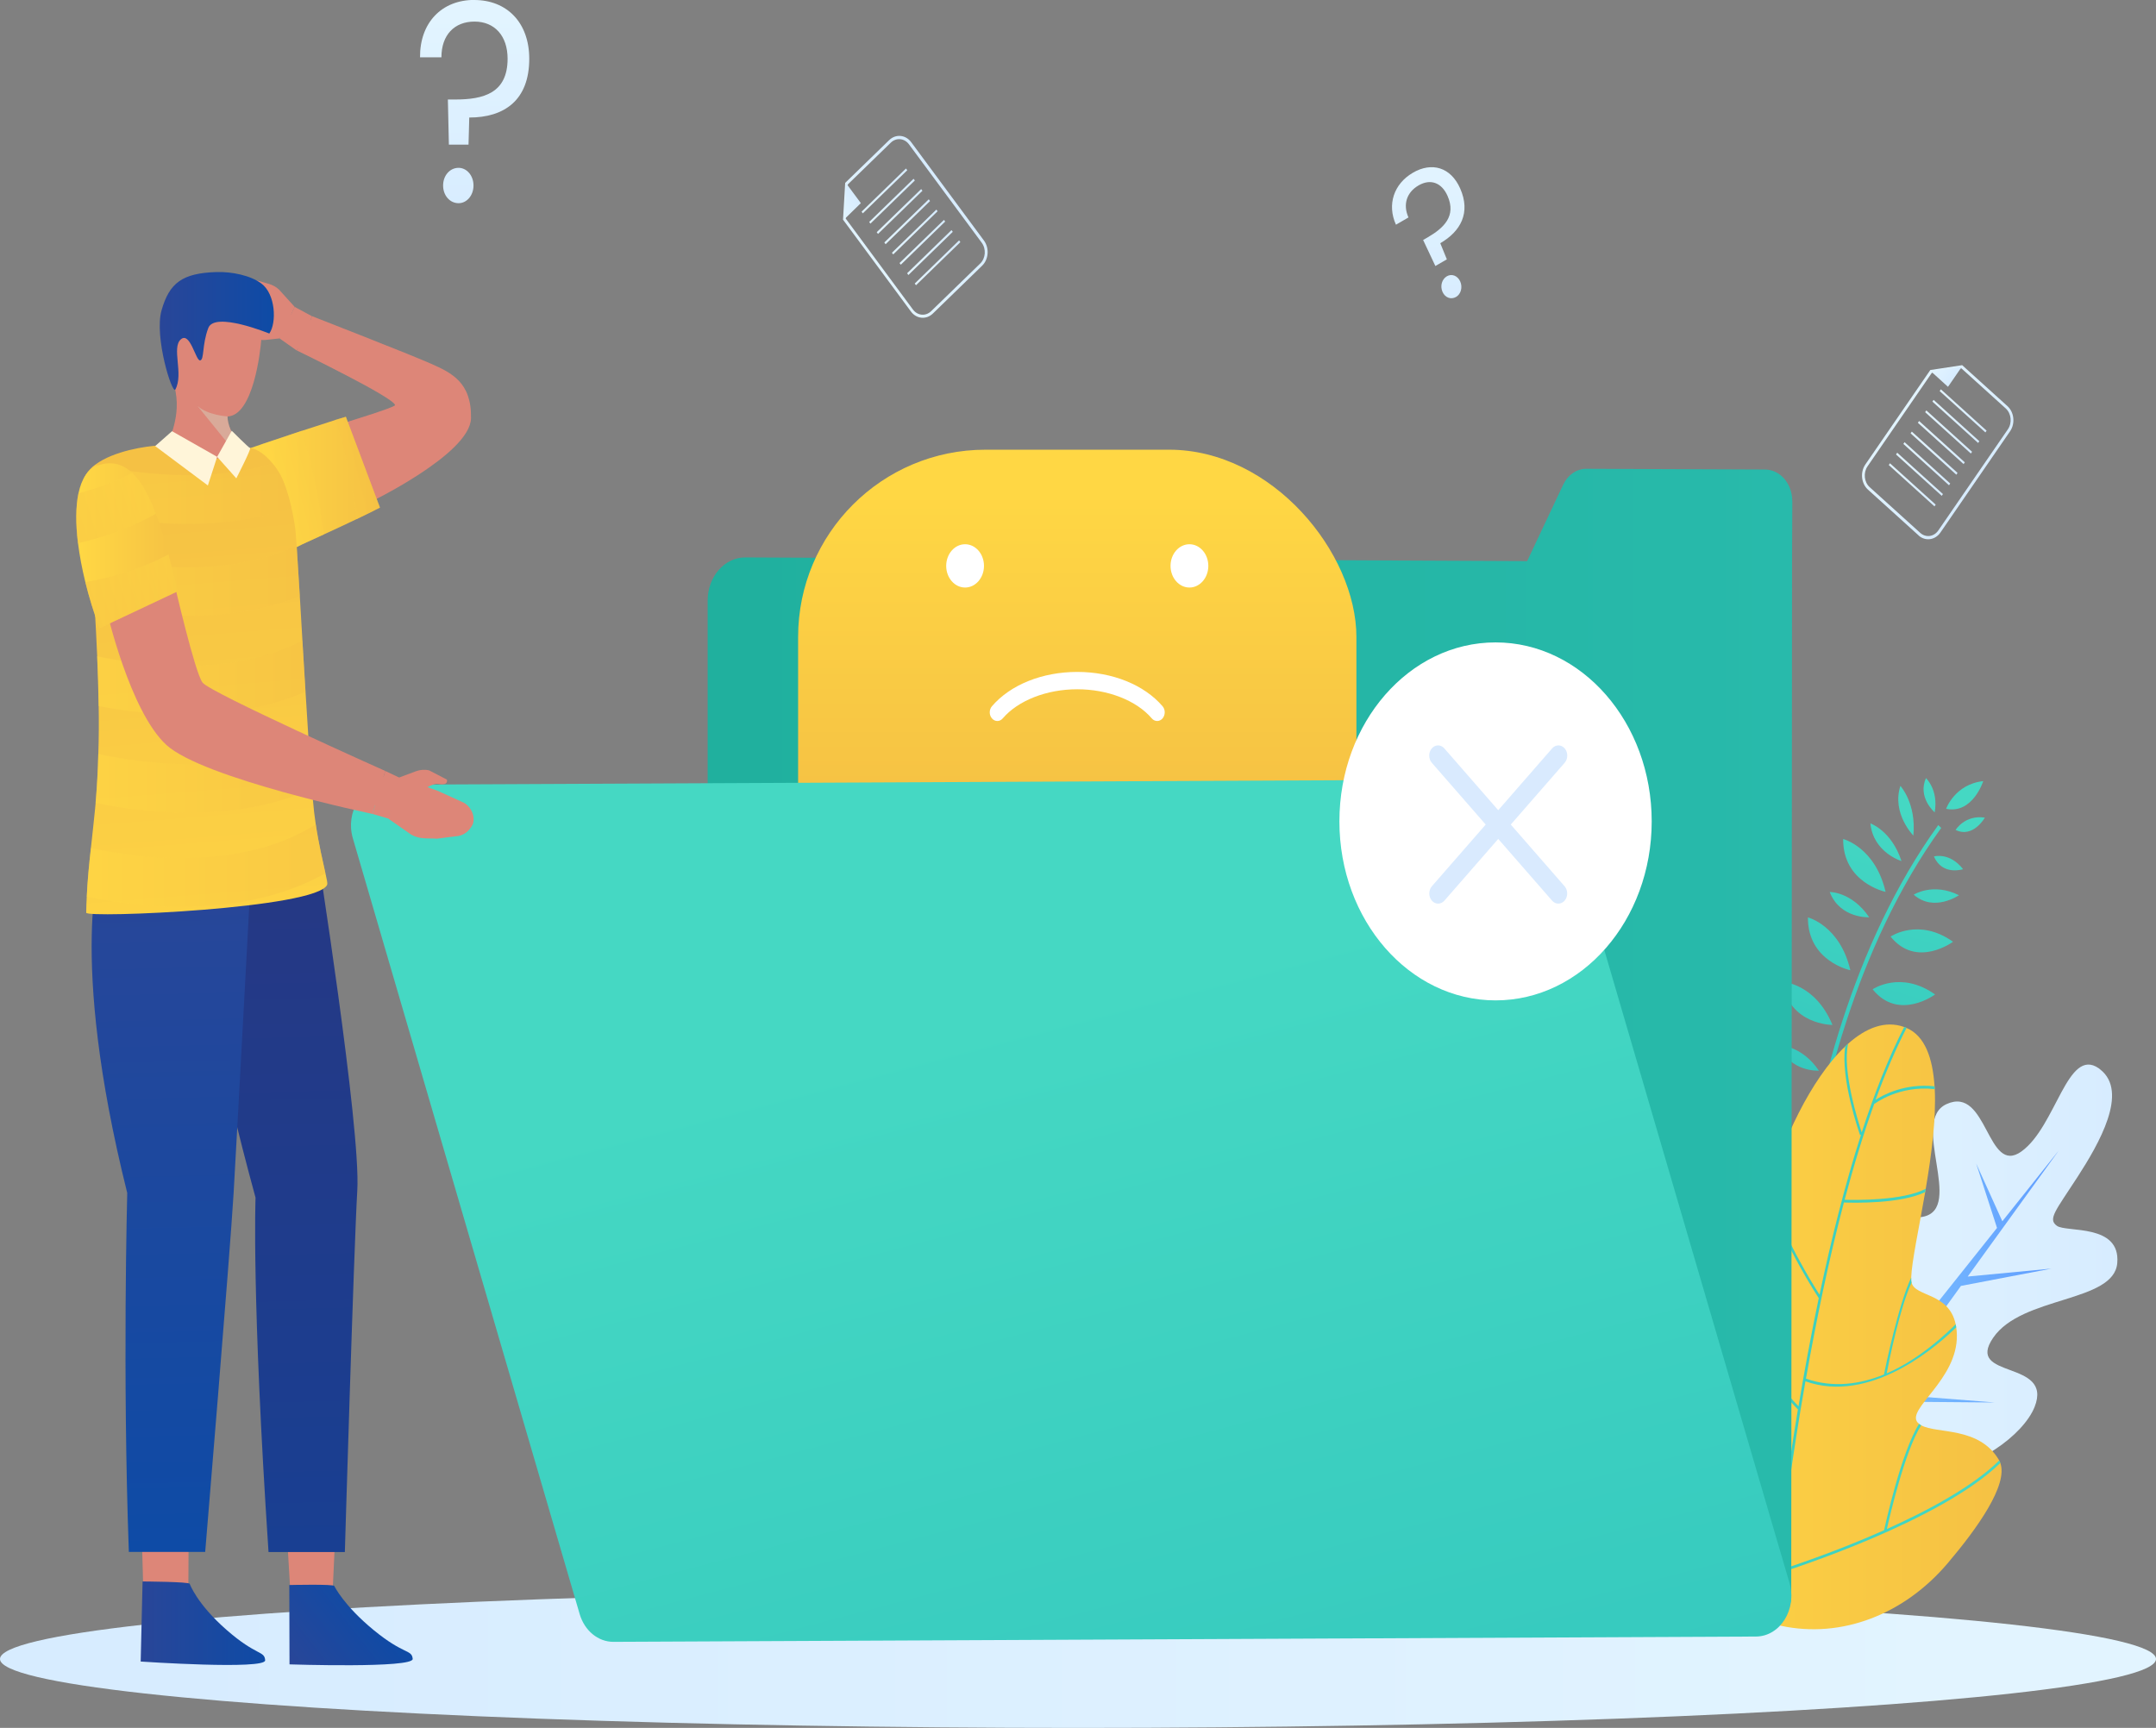 <?xml version="1.0" encoding="UTF-8"?><svg xmlns="http://www.w3.org/2000/svg" xmlns:xlink="http://www.w3.org/1999/xlink" viewBox="0 0 320.6 256.98"><rect x="0" y="0" width="320.6" height="256.98" fill="#808080" stroke="none"/><defs><style>.cls-1{fill:url(#linear-gradient);}.cls-2{fill:#fff;}.cls-3{fill:#fff5d9;}.cls-4{fill:#dd8678;}.cls-5{fill:#d9eafe;}.cls-6{fill:#d7cfbb;}.cls-6,.cls-7,.cls-8{opacity:.5;}.cls-6,.cls-8{mix-blend-mode:multiply;}.cls-9{fill:url(#linear-gradient-4);}.cls-9,.cls-10,.cls-7{mix-blend-mode:screen;}.cls-10{fill:url(#linear-gradient-6);}.cls-11{fill:url(#linear-gradient-8);}.cls-12{fill:url(#linear-gradient-9);}.cls-13{fill:url(#linear-gradient-3);}.cls-14{fill:url(#linear-gradient-2);}.cls-15{fill:url(#linear-gradient-7);}.cls-16{fill:url(#linear-gradient-5);}.cls-17{fill:url(#linear-gradient-41);}.cls-18{fill:url(#linear-gradient-40);}.cls-19{fill:url(#linear-gradient-43);}.cls-20{fill:url(#linear-gradient-42);}.cls-21{fill:url(#linear-gradient-45);}.cls-22{fill:url(#linear-gradient-46);}.cls-23{fill:url(#linear-gradient-44);}.cls-24{fill:url(#linear-gradient-47);}.cls-25{fill:url(#linear-gradient-48);}.cls-26{fill:url(#linear-gradient-14);}.cls-27{fill:url(#linear-gradient-18);}.cls-28{fill:url(#linear-gradient-22);}.cls-29{fill:url(#linear-gradient-20);}.cls-30{fill:url(#linear-gradient-21);}.cls-31{fill:url(#linear-gradient-23);}.cls-32{fill:url(#linear-gradient-15);}.cls-33{fill:url(#linear-gradient-19);}.cls-34{fill:url(#linear-gradient-16);}.cls-35{fill:url(#linear-gradient-17);}.cls-36{fill:url(#linear-gradient-13);}.cls-37{fill:url(#linear-gradient-12);}.cls-38{fill:url(#linear-gradient-10);}.cls-39{fill:url(#linear-gradient-11);}.cls-40{fill:url(#linear-gradient-27);}.cls-41{fill:url(#linear-gradient-24);}.cls-42{fill:url(#linear-gradient-26);}.cls-43{fill:url(#linear-gradient-38);}.cls-44{fill:url(#linear-gradient-35);}.cls-45{fill:url(#linear-gradient-37);}.cls-46{fill:url(#linear-gradient-34);}.cls-47{fill:url(#linear-gradient-39);}.cls-48{fill:url(#linear-gradient-36);}.cls-49{fill:url(#linear-gradient-25);}.cls-50{fill:url(#linear-gradient-28);}.cls-51{fill:url(#linear-gradient-29);}.cls-52{fill:url(#linear-gradient-33);}.cls-53{fill:url(#linear-gradient-30);}.cls-54{fill:url(#linear-gradient-32);}.cls-55{fill:url(#linear-gradient-31);}.cls-56{isolation:isolate;}</style><linearGradient id="linear-gradient" x1="294.35" y1="246.73" x2="21.44" y2="246.73" gradientTransform="matrix(1, 0, 0, 1, 0, 0)" gradientUnits="userSpaceOnUse"><stop offset="0" stop-color="#e2f4ff"/><stop offset="1" stop-color="#d7ecff"/></linearGradient><linearGradient id="linear-gradient-2" x1="275.81" y1="116.8" x2="262.3" y2="160.4" gradientTransform="matrix(1, 0, 0, 1, 0, 0)" gradientUnits="userSpaceOnUse"><stop offset=".02" stop-color="#45d8c3"/><stop offset="1" stop-color="#34c8be"/></linearGradient><linearGradient id="linear-gradient-3" x1="262.02" y1="193.5" x2="314.89" y2="193.5" xlink:href="#linear-gradient"/><linearGradient id="linear-gradient-4" x1="267.35" y1="196.36" x2="306.15" y2="196.36" gradientTransform="matrix(1, 0, 0, 1, 0, 0)" gradientUnits="userSpaceOnUse"><stop offset="0" stop-color="#8ad3ff"/><stop offset="1" stop-color="#5f9cff"/></linearGradient><linearGradient id="linear-gradient-5" x1="236.27" y1="197.34" x2="297.65" y2="197.34" gradientTransform="matrix(1, 0, 0, 1, 0, 0)" gradientUnits="userSpaceOnUse"><stop offset=".04" stop-color="#ffd744"/><stop offset="1" stop-color="#f5c144"/></linearGradient><linearGradient id="linear-gradient-6" x1="2133.04" y1="452.6" x2="2194.71" y2="452.6" gradientTransform="translate(2480.22 273.66) rotate(-166.19) scale(1 -1)" xlink:href="#linear-gradient-2"/><linearGradient id="linear-gradient-7" x1="105.23" y1="155.45" x2="266.52" y2="155.45" gradientTransform="matrix(1, 0, 0, 1, 0, 0)" gradientUnits="userSpaceOnUse"><stop offset=".02" stop-color="#20b09e"/><stop offset="1" stop-color="#28baab"/></linearGradient><linearGradient id="linear-gradient-8" x1="160.19" y1="71.34" x2="160.19" y2="120.81" xlink:href="#linear-gradient-5"/><linearGradient id="linear-gradient-9" x1="150.73" y1="147.6" x2="185.98" y2="281.47" xlink:href="#linear-gradient-2"/><linearGradient id="linear-gradient-10" x1="449.43" y1="-100.04" x2="464.61" y2="-100.04" gradientTransform="translate(-250.03 602.82) rotate(-37.85)" gradientUnits="userSpaceOnUse"><stop offset="0" stop-color="#294698"/><stop offset="1" stop-color="#0e4ba6"/></linearGradient><linearGradient id="linear-gradient-11" x1="-243.52" y1="241.4" x2="-225.01" y2="241.4" gradientTransform="translate(264.44)" xlink:href="#linear-gradient-10"/><linearGradient id="linear-gradient-12" x1="40.73" y1="126.06" x2="43.09" y2="231" gradientTransform="matrix(1, 0, 0, 1, 0, 0)" gradientUnits="userSpaceOnUse"><stop offset="0" stop-color="#263884"/><stop offset="1" stop-color="#193f92"/></linearGradient><linearGradient id="linear-gradient-13" x1="25.4" y1="126.56" x2="27.76" y2="230.88" gradientTransform="matrix(1, 0, 0, 1, 0, 0)" xlink:href="#linear-gradient-10"/><linearGradient id="linear-gradient-14" x1="37.19" y1="71.79" x2="56.5" y2="71.79" xlink:href="#linear-gradient-5"/><linearGradient id="linear-gradient-15" x1="41.04" y1="73.67" x2="55.54" y2="70" xlink:href="#linear-gradient-5"/><linearGradient id="linear-gradient-16" x1="40.31" y1="72.61" x2="55.14" y2="68.86" xlink:href="#linear-gradient-5"/><linearGradient id="linear-gradient-17" x1="32.66" y1="157.52" x2="25.64" y2="69.78" xlink:href="#linear-gradient-5"/><linearGradient id="linear-gradient-18" x1="12.24" y1="73.42" x2="43.34" y2="73.42" xlink:href="#linear-gradient-5"/><linearGradient id="linear-gradient-19" x1="13.56" y1="86.38" x2="44.58" y2="86.38" xlink:href="#linear-gradient-5"/><linearGradient id="linear-gradient-20" x1="14.44" y1="100.78" x2="45.42" y2="100.78" xlink:href="#linear-gradient-5"/><linearGradient id="linear-gradient-21" x1="14.2" y1="115.29" x2="46.39" y2="115.29" xlink:href="#linear-gradient-5"/><linearGradient id="linear-gradient-22" x1="12.89" y1="128.72" x2="48.38" y2="128.72" xlink:href="#linear-gradient-5"/><linearGradient id="linear-gradient-23" x1="23.74" y1="49.22" x2="40.71" y2="49.22" gradientTransform="matrix(1, 0, 0, 1, 0, 0)" xlink:href="#linear-gradient-10"/><linearGradient id="linear-gradient-24" x1="11.34" y1="81.17" x2="26.49" y2="81.17" xlink:href="#linear-gradient-5"/><linearGradient id="linear-gradient-25" x1="23.72" y1="73.09" x2="8.29" y2="77.97" xlink:href="#linear-gradient-5"/><linearGradient id="linear-gradient-26" x1="27.43" y1="85.56" x2="11.9" y2="90.48" xlink:href="#linear-gradient-5"/><linearGradient id="linear-gradient-27" x1="70.57" y1="2.19" x2="70.57" y2="33.37" xlink:href="#linear-gradient"/><linearGradient id="linear-gradient-28" x1="212.38" y1="23.89" x2="212.38" y2="46.76" xlink:href="#linear-gradient"/><linearGradient id="linear-gradient-29" x1="733.56" y1="98.64" x2="749.88" y2="98.64" gradientTransform="translate(-494.1 438.09) rotate(-40.29)" xlink:href="#linear-gradient"/><linearGradient id="linear-gradient-30" x1="734.9" y1="89.45" x2="738.55" y2="89.45" gradientTransform="translate(-494.1 438.09) rotate(-40.29)" xlink:href="#linear-gradient"/><linearGradient id="linear-gradient-31" x1="737.55" y1="92.01" x2="746.76" y2="92.01" gradientTransform="translate(-494.1 438.09) rotate(-40.29)" xlink:href="#linear-gradient"/><linearGradient id="linear-gradient-32" x1="737.43" y1="93.9" x2="746.64" y2="93.9" gradientTransform="translate(-494.1 438.09) rotate(-40.29)" xlink:href="#linear-gradient"/><linearGradient id="linear-gradient-33" x1="737.3" y1="95.8" x2="746.51" y2="95.8" gradientTransform="translate(-494.1 438.09) rotate(-40.29)" xlink:href="#linear-gradient"/><linearGradient id="linear-gradient-34" x1="737.18" y1="97.69" x2="746.39" y2="97.69" gradientTransform="translate(-494.1 438.09) rotate(-40.29)" xlink:href="#linear-gradient"/><linearGradient id="linear-gradient-35" x1="737.05" y1="99.59" x2="746.26" y2="99.59" gradientTransform="translate(-494.1 438.09) rotate(-40.29)" xlink:href="#linear-gradient"/><linearGradient id="linear-gradient-36" x1="736.92" y1="101.48" x2="746.13" y2="101.48" gradientTransform="translate(-494.1 438.09) rotate(-40.29)" xlink:href="#linear-gradient"/><linearGradient id="linear-gradient-37" x1="736.8" y1="103.38" x2="746.01" y2="103.38" gradientTransform="translate(-494.1 438.09) rotate(-40.29)" xlink:href="#linear-gradient"/><linearGradient id="linear-gradient-38" x1="736.67" y1="105.27" x2="745.88" y2="105.27" gradientTransform="translate(-494.1 438.09) rotate(-40.29)" xlink:href="#linear-gradient"/><linearGradient id="linear-gradient-39" x1="-267.34" y1="469.61" x2="-251.19" y2="469.61" gradientTransform="translate(782.5 -141.53) rotate(38.26)" xlink:href="#linear-gradient"/><linearGradient id="linear-gradient-40" x1="-267.12" y1="459.68" x2="-263.72" y2="459.68" gradientTransform="translate(782.5 -141.53) rotate(38.26)" xlink:href="#linear-gradient"/><linearGradient id="linear-gradient-41" x1="-264.33" y1="462.9" x2="-255.16" y2="462.9" gradientTransform="translate(782.5 -141.53) rotate(38.26)" xlink:href="#linear-gradient"/><linearGradient id="linear-gradient-42" x1="-264.2" y1="464.81" x2="-255.04" y2="464.81" gradientTransform="translate(782.5 -141.53) rotate(38.26)" xlink:href="#linear-gradient"/><linearGradient id="linear-gradient-43" x1="-264.08" y1="466.71" x2="-254.91" y2="466.71" gradientTransform="translate(782.5 -141.53) rotate(38.26)" xlink:href="#linear-gradient"/><linearGradient id="linear-gradient-44" x1="-263.95" y1="468.61" x2="-254.79" y2="468.61" gradientTransform="translate(782.5 -141.53) rotate(38.26)" xlink:href="#linear-gradient"/><linearGradient id="linear-gradient-45" x1="-263.83" y1="470.52" x2="-254.66" y2="470.52" gradientTransform="translate(782.5 -141.53) rotate(38.26)" xlink:href="#linear-gradient"/><linearGradient id="linear-gradient-46" x1="-263.71" y1="472.42" x2="-254.54" y2="472.42" gradientTransform="translate(782.5 -141.53) rotate(38.26)" xlink:href="#linear-gradient"/><linearGradient id="linear-gradient-47" x1="-263.58" y1="474.33" x2="-254.42" y2="474.33" gradientTransform="translate(782.5 -141.53) rotate(38.26)" xlink:href="#linear-gradient"/><linearGradient id="linear-gradient-48" x1="-263.46" y1="476.23" x2="-254.29" y2="476.23" gradientTransform="translate(782.5 -141.53) rotate(38.26)" xlink:href="#linear-gradient"/></defs><g class="cls-56"><g id="Layer_2"><g id="obj"><g><ellipse class="cls-1" cx="160.3" cy="246.73" rx="160.3" ry="10.25"/><g><path class="cls-14" d="M263.55,165.3c2.79-.57,2.78-4.25,2.78-4.25-2.7,1.48-2.78,4.25-2.78,4.25Zm6.93-6.06c-2.59-3.81-5.87-3.76-5.87-3.76,1.54,3.99,5.87,3.76,5.87,3.76Zm2.01-6.81c-2.58-6.22-7.45-6.41-7.45-6.41,.99,6.43,7.45,6.41,7.45,6.41Zm-30.9,4.35c3.7,1.81,6.19-2.59,6.19-2.59-4.21-.64-6.19,2.59-6.19,2.59Zm21.94-2.42c-3.03,2.65-1.82,7.42-1.82,7.42,2.63-3.77,1.82-7.42,1.82-7.42Zm11.62-10.06c-1.55-6.66-6.31-7.86-6.31-7.86-.05,6.53,6.31,7.86,6.31,7.86Zm-16.66,5c-2.69,3.77-1.33,7.4-1.33,7.4,3.29-2.66,1.33-7.4,1.33-7.4Zm-6.92-.84c-1.13,3.18,.44,5.29,.44,5.29,1.73-2.57-.44-5.29-.44-5.29Zm36.12-27.64c.59-3.36-1.3-5.1-1.3-5.1-1.28,2.9,1.3,5.1,1.3,5.1Zm7.22-4.65c-4.23,.46-5.52,4.12-5.52,4.12,3.96,.81,5.52-4.12,5.52-4.12Zm-12.32,.71c-1.32,4.1,1.93,7.39,1.93,7.39,.46-4.8-1.93-7.39-1.93-7.39Zm-2.2,15.76c-1.55-6.66-6.31-7.86-6.31-7.86-.05,6.53,6.31,7.86,6.31,7.86Zm2.36-4.58c-1.47-4.52-4.62-5.6-4.62-5.6,.43,4.34,4.62,5.6,4.62,5.6Zm-4.8,8.36c-2.59-3.81-5.87-3.76-5.87-3.76,1.54,3.99,5.87,3.76,5.87,3.76Zm6.62-3.36c3.02,2.66,6.73,.08,6.73,.08-3.86-1.93-6.73-.08-6.73-.08Zm-3.44,6.23c3.86,4.8,9.29,.77,9.29,.77-5.11-3.63-9.29-.77-9.29-.77Zm-2.67,7.84c3.86,4.8,9.29,.77,9.29,.77-5.11-3.63-9.29-.77-9.29-.77Zm-1.56,7.82c3.1,2.95,6.57-.46,6.57-.46-3.88-2-6.57,.46-6.57,.46Zm-4.58,14.81c4.75,3.6,9.18-1.8,9.18-1.8-5.72-2.12-9.18,1.8-9.18,1.8Zm15.26-42.39c1.24,2.92,4.33,1.9,4.33,1.9-1.98-2.57-4.33-1.9-4.33-1.9Zm3.22-3.94c2.61,1.27,4.35-1.83,4.35-1.83-2.97-.45-4.35,1.83-4.35,1.83Zm-10.19,39.18c-3.86-1.93-6.73-.08-6.73-.08,3.02,2.66,6.73,.08,6.73,.08Zm-33.87-.28c3.97,.75,5.47-4.2,5.47-4.2-4.23,.52-5.47,4.2-5.47,4.2Zm8.31,12.15c3.52,2.24,6.39-1.84,6.39-1.84-4.13-1.14-6.39,1.84-6.39,1.84Zm.71-12.82c-2.99-.16-4.2,2.25-4.2,2.25,2.69,1.01,4.2-2.25,4.2-2.25Zm3.58,4.72c-4.23,.52-5.47,4.2-5.47,4.2,3.97,.75,5.47-4.2,5.47-4.2Zm29.31-43.26l-.43-.41c-12.88,17.84-18.29,40.83-20.57,56.97-.29,2.08-.54,4.11-.75,6.06-.4-2.94-1.26-7.94-2.91-13.08-3.42-10.63-8.68-17-15.21-18.4l-.1,.63c14.76,3.17,17.74,31.05,17.96,33.41-1.25,13.09-.85,22.32-.84,22.43l.56-.03c0-.11-.41-9.28,.84-22.29h.02s0-.04,0-.11c.26-2.69,.59-5.55,1.01-8.52,2.26-16.06,7.64-38.93,20.44-56.66Zm-34.46,54.93c3.38,5.25,9.16,1.93,9.16,1.93-4.73-4.25-9.16-1.93-9.16-1.93Z"/><g><path class="cls-13" d="M285.93,219.2c-16.1,.91-19.65,12.21-23.08,8.84-.18-.17-.32-.35-.44-.54-2.07-3.27,4.65-8.59,4.62-26.24-.01-11.17-.55-31.82,6.46-33.77,6-1.66,3.91,15.18,12.46,13.47,6.22-1.24-2.02-14.24,3.51-16.76,6.13-2.79,5.97,10.76,11.14,7.04,5.16-3.72,6.82-15.61,11.49-12.36,.07,.05,.14,.11,.2,.16,4.31,3.34-.19,11.09-3.36,16-3.22,4.99-4.48,6.26-3.06,7.27,1.42,1.01,9.48-.36,8.97,5.54-.51,5.9-14.18,4.85-18.45,11.1-4.28,6.25,8.98,3.17,6.16,10.29-1.63,4.09-8.65,9.52-16.65,9.97Z"/><polygon class="cls-9" points="296.61 208.58 280.02 207.27 291.62 191.21 291.62 191.24 305.05 188.67 292.6 189.85 306.15 171.1 297.75 181.63 293.86 173.04 296.96 182.62 284.16 198.69 275.18 180.9 283.41 199.63 267.35 219.94 269.04 221.63 279.18 208.44 296.61 208.58"/></g><g><path class="cls-16" d="M237.17,210.65c.04,.17,.08,.34,.12,.52,1.63,6.32,5.34,13.7,12.03,21.28,4.42,5.02,9.29,7.67,13.9,8.95,.12,.03,.23,.07,.35,.09,.42,.11,.83,.21,1.25,.3,9.07,1.95,18.38-1.72,24.81-9.31,4.42-5.21,9-11.66,7.82-14.9-.04-.13-.1-.25-.17-.37,0-.02-.02-.03-.02-.05-2.95-5.06-9.26-3.88-11.58-5.19-.11-.07-.22-.13-.31-.21-.08-.07-.16-.14-.23-.22-1.68-2.01,5.96-6.34,5.85-12.97,0-.42-.04-.81-.1-1.18-.02-.16-.05-.31-.08-.45-1.01-4.75-6.04-4.03-6.56-6.2-.03-.11-.05-.22-.05-.34,0-.12,0-.26,0-.41,.08-2.37,1.14-7.24,2.08-12.7,.03-.16,.06-.33,.08-.49,.84-4.96,1.56-10.36,1.34-14.81,0-.14-.02-.28-.03-.42-.27-4.2-1.42-7.51-4.16-8.69-.08-.04-.17-.08-.26-.11-.03-.01-.06-.02-.09-.03-2.83-1.02-5.68,.12-8.34,2.48-.14,.13-.29,.26-.43,.4h0c-5.16,4.9-9.51,14.34-11.34,21.43-.06,.23-.11,.46-.17,.68-.26,1.06-.45,2.06-.58,2.98-.7,5.01-2.13,10.27-3.7,14.43-.06,.18-.14,.37-.21,.55-1.5,3.88-3.1,6.68-4.27,7.2-.08,.03-.16,.06-.24,.07-.04,0-.07,0-.11,0-2.22,0-9.27-10.52-13.66-9.33-.11,.03-.23,.07-.34,.12-.53,.23-1.02,.64-1.45,1.3-2.06,3.16-2.86,8.73-1.19,15.59Z"/><path class="cls-10" d="M237.17,210.65c.04,.17,.08,.34,.12,.52,2.53,1.4,5.36,2.4,7.79,3.08,3.33,.94,5.91,1.3,5.96,1.3v-.09c6.16,6.9,12.54,10.37,13.87,11.05-1.03,7.9-1.57,13.49-1.7,14.88-.02,.2-.03,.31-.03,.33l.35,.04s.01-.12,.03-.28c.08-.84,.33-3.51,.79-7.46,2.03-.64,24.22-7.76,33.1-16.44-.04-.13-.1-.25-.17-.37-3.9,3.84-10.45,7.38-16.7,10.19,.42-1.87,2.66-11.58,5.09-15.42l-.31-.21c-2.66,4.25-5.01,14.97-5.19,15.81-7.4,3.3-14.29,5.54-15.78,6.01,.78-6.71,2.1-16.9,4.08-28.16,.29,.1,.58,.2,.87,.28,9.67,2.72,19.31-6.09,21.55-8.31-.02-.16-.05-.31-.08-.45-1.17,1.18-5.34,5.2-10.26,7.3,.35-1.82,1.96-9.77,3.7-13.5-.03-.11-.05-.22-.05-.34,0-.12,0-.26,0-.41-1.88,3.97-3.83,13.28-4.05,14.42-3.48,1.41-7.52,2.06-11.6,.61,1.5-8.49,3.36-17.57,5.64-26.19,1.36,.05,8.4,.23,12.09-1.55,.03-.16,.06-.33,.08-.49-3.42,1.79-10.5,1.68-12.06,1.63,1.33-5,2.8-9.83,4.42-14.32l.03,.05s3.64-2.8,8.95-2.18c0-.14-.02-.28-.03-.42-4.46-.49-7.73,1.33-8.77,2.01,1.42-3.89,2.96-7.5,4.61-10.7-.08-.04-.17-.08-.26-.11-.03-.01-.06-.02-.09-.03-2.33,4.54-4.44,9.89-6.32,15.69-.47-1.41-2.94-9.11-2.02-13.21-.14,.13-.29,.26-.43,.4h0c-.74,4.75,2.06,12.79,2.2,13.2l.15-.07c-2.41,7.48-4.46,15.69-6.17,23.81-.95-1.46-5.51-8.73-7.53-15.51-.06,.23-.11,.46-.17,.68,2.36,7.46,7.53,15.25,7.58,15.34h0c-1.15,5.49-2.15,10.93-3.01,16.08-1.27-1.3-6.8-7.2-8.86-14.01-.06,.18-.14,.37-.21,.55,2.29,7.06,8.09,13.04,8.98,13.93-1,6.04-1.81,11.67-2.43,16.47-1.21-.62-5.57-3.04-10.39-7.56,.08-.86,.79-8.51-.43-15.64-.08,.03-.16,.06-.24,.07-.04,0-.07,0-.11,0,1.12,6.6,.59,13.64,.45,15.25-5.52-5.27-11.56-13.31-14.11-24.58-.11,.03-.23,.07-.34,.12,2.07,9.14,6.41,16.17,10.93,21.34-1.6-.25-8.31-1.45-13.56-4.45Z"/></g></g><g><path class="cls-15" d="M266.52,74.52l-.04,9.09-.12,153.74c0,2.11-1.5,3.82-3.34,3.81l-157.79-.74V89.3c0-3.54,2.51-6.41,5.6-6.4l54.34,.26,61.92,.29,2.35-4.99,3.01-6.38c.68-1.45,2.01-2.38,3.48-2.36l26.54,.11c2.25,.02,4.04,2.1,4.04,4.69Z"/><rect class="cls-11" x="118.68" y="66.88" width="83.02" height="99.92" rx="27.86" ry="27.86"/><path class="cls-2" d="M143.51,80.94c-1.55,0-2.81,1.44-2.81,3.22s1.26,3.22,2.81,3.22,2.81-1.44,2.81-3.22-1.26-3.22-2.81-3.22Zm33.36,0c-1.55,0-2.81,1.44-2.81,3.22s1.26,3.22,2.81,3.22,2.81-1.44,2.81-3.22-1.26-3.22-2.81-3.22Zm-16.68,18.99c-5.21,0-9.95,1.91-12.69,5.11-.44,.51-.43,1.33,.02,1.82,.22,.25,.5,.37,.79,.37s.58-.13,.8-.39c2.29-2.67,6.53-4.33,11.08-4.33s8.8,1.66,11.08,4.33c.43,.51,1.15,.52,1.59,.02,.44-.5,.45-1.32,.02-1.82-2.74-3.2-7.48-5.11-12.69-5.11Z"/><path class="cls-12" d="M261.1,243.39l-169.87,.79c-2.28,.01-4.3-1.65-5.03-4.12l-27.37-93.62-6.36-21.76c-1.15-3.91,1.38-7.96,4.98-7.97l4.1-.02,165.78-.78c2.27-.01,4.3,1.65,5.02,4.13l31.88,109.01,.82,2.78,1.05,3.59c1.14,3.91-1.39,7.95-4.98,7.97Z"/></g><g><ellipse class="cls-2" cx="222.39" cy="122.16" rx="23.22" ry="26.62"/><g><path class="cls-5" d="M213.85,134.39c-.34,0-.68-.15-.93-.44-.51-.59-.51-1.55,0-2.14l17.89-20.51c.51-.59,1.35-.59,1.86,0,.51,.59,.51,1.55,0,2.14l-17.89,20.51c-.26,.29-.6,.44-.93,.44Z"/><path class="cls-5" d="M231.73,134.39c-.34,0-.68-.15-.93-.44l-17.89-20.51c-.51-.59-.51-1.55,0-2.14,.51-.59,1.35-.59,1.86,0l17.89,20.51c.51,.59,.51,1.55,0,2.14-.26,.29-.6,.44-.93,.44Z"/></g></g><g><g><path class="cls-4" d="M35.43,122.23c-3.52,.16-6.24,3.93-5.94,8.18,.24,3.38,.97,7.83,2.74,13.27,4.43,13.59,6.48,30.75,11.36,31.96,4.88,1.21,8.52-8.16,6.38-22.15-1.93-12.65-2.76-28.79-6.19-30.47-1.74-.85-5.28-.92-8.36-.78Z"/><g><path class="cls-4" d="M46.79,172.3c-9.83-7-6.07,46.59-2.72,60.87,3.35,14.29,5.45,2.13,5.94-21.14,.49-23.28,.65-36.98-3.21-39.73Z"/><polygon class="cls-4" points="42.68 228.38 43.22 237.53 49.42 237.59 49.82 229.01 42.68 228.38"/><path class="cls-38" d="M49.71,235.87s1.37,2.88,5.88,6.58c4.51,3.7,5.64,2.83,5.78,4.26,.14,1.43-18.32,.82-18.32,.82l-.03-11.8s6.68-.16,6.69,.15Z"/></g><path class="cls-4" d="M22.35,121.56c-3.82-.61-7.27,2.66-7.52,7.07-.2,3.51,0,8.23,1.18,14.2,2.96,14.89,2.87,32.92,7.98,35.24,5.12,2.31,10.31-6.49,9.88-21.29-.39-13.38,.89-30.1-2.59-32.57-1.76-1.26-5.59-2.11-8.93-2.64Z"/><g><path class="cls-4" d="M28.28,170.78c-9.77-7.89-8.58,45.42-5.88,60.39,2.71,14.96,5.38,4.77,7.11-19.2,1.73-23.96,2.61-38.08-1.23-41.19Z"/><polygon class="cls-4" points="21.12 229.6 21.28 235.45 28.01 235.92 28.04 229.94 21.12 229.6"/><path class="cls-39" d="M28.21,235.55s1.05,2.98,5.5,6.87c4.45,3.89,5.62,3.05,5.72,4.5,.1,1.45-18.51,.19-18.51,.19l.28-11.91s7,.04,7,.35Z"/></g><path class="cls-37" d="M30.03,127.78s-3.38,8.8,7.97,50.34c0,0-.6,14.68,1.93,52.7h11.35s1.32-44.68,1.85-53.8c.54-9.28-6.08-51.09-6.08-51.09l-17.03,1.86Z"/><path class="cls-36" d="M15.06,127.78s-5.07,13.88,3.86,49.64c0,0-.72,27,.24,53.39h11.35s3.69-44.26,4.23-53.39c.54-9.28,2.78-51.14,2.78-51.14l-22.47,1.49Z"/><g><path class="cls-4" d="M37.34,77.67c.98,1.05,2.45,1.24,3.69,.69,5.59-2.46,28.15-11.8,26.8-16.62-1.59-5.67-21.43,4.39-25.8,7.6-3.64,2.67-7.06,5.79-4.7,8.33Z"/><path class="cls-4" d="M68.21,58.29c-.24-1.46-1.23-2.6-2.44-3.12-5.66-2.43-25.88-10.9-27.69-8.74-2.11,2.51,26.71,16.34,28.05,15.3,1-.78,2.41-1.45,2.09-3.44Z"/><path class="cls-4" d="M50.94,62.96s7.8-2.37,7.8-2.7c0-1.07-14.59-8.13-14.59-8.13l2.27-5.1s14.79,5.77,17.71,7.08,6.02,2.7,5.91,8.09c-.11,5.39-15.42,12.69-15.42,12.69l-3.67-11.93Z"/><polyline class="cls-4" points="43.82 45.64 46.41 47.04 44.14 52.14 41.57 50.33"/></g><path class="cls-26" d="M56.5,75.49c-1.16,.59-2.34,1.18-3.48,1.72-1.77,.85-3.45,1.62-4.88,2.28-2.59,1.17-4.37,1.97-4.37,2.12l-2.61-5.93h0l-3.96-9.03s.62-.21,1.6-.54c1.49-.49,3.8-1.27,6.07-2.03,1.86-.61,3.69-1.21,5.02-1.63,.66-.2,1.2-.36,1.54-.46l5.07,13.51Z"/><g class="cls-8"><path class="cls-32" d="M48.14,79.49c-2.59,1.17-4.37,1.97-4.37,2.12l-2.61-5.93h0c-.55-3.14-1.32-6.4-2.36-9.58,1.49-.49,3.8-1.27,6.07-2.03,.62,1.94,1.15,3.89,1.6,5.82,.77,3.32,1.31,6.57,1.67,9.6Z"/></g><g class="cls-8"><path class="cls-34" d="M56.5,75.49c-1.16,.59-2.34,1.18-3.48,1.72-.54-4.6-1.49-9.79-3.13-14.77,.66-.2,1.2-.36,1.54-.46l5.07,13.51Z"/></g><path class="cls-4" d="M41.88,49.83l-.31,.5h0l-2.13,.23c-.55,.05-1.09-.04-1.6-.29l-1.94-1.67s-.11-.85,1.16-.25c.33,.16,.9,.05,1.36-.07l-1.18-.78-2.77-2.16c-.71-.55-1.21-1.88-.68-2.87,0,0,.84-1.33,2.43-.97l2.25,.28c1.14,.38,2.09,.43,3.01,1.28l2.34,2.58-1.93,4.19Z"/><path class="cls-35" d="M48.66,131.56c-1.4,3.56-35.85,5.03-35.84,4.18,0-.8,.04-1.6,.08-2.4,.11-2.4,.35-4.82,.62-7.23,.21-1.95,.43-3.89,.62-5.83,.03-.29,.05-.59,.08-.89,.21-2.42,.34-4.85,.4-7.28,.08-2.37,.09-4.74,.05-7.12-.03-2.47-.11-4.94-.22-7.41-.1-2.46-.24-4.92-.38-7.38-.04-.7-.08-1.38-.12-2.08-.02-.29-.04-.58-.05-.88-.1-1.6-.2-3.05-.3-4.23,0-.1-.02-.2-.03-.29-.08-.92-.16-1.63-.23-2.11-.06-.31-.11-.62-.17-.94-.2-1.3-.39-2.48-.55-3.54-.23-1.56-.39-2.83-.38-3.71,.02-1.37,.8-2.47,1.95-3.33,2.72-2.03,7.54-2.76,9.56-2.84,.81-.02,1.33,0,1.35,.01,.04,.02,10.54,.73,10.54,.73,0-.13,.74-.32,.74-.32,1.38-.35,2.95,.8,4.13,2.22,.44,.53,.83,1.1,1.13,1.64,.69,1.24,1.27,3.13,1.69,4.96,.29,1.26,.5,2.5,.61,3.46,.04,.38,.1,1.12,.17,2.16,.12,1.76,.28,4.38,.47,7.52,.11,2.03,.25,4.27,.39,6.63,.14,2.44,.3,5.01,.46,7.6,.14,2.28,.29,4.59,.43,6.82,.18,2.65,.36,5.23,.54,7.6,.04,.61,.1,1.23,.14,1.81,.1,1.19,.24,2.36,.41,3.48,.45,3.02,1.09,5.66,1.44,7.29,.21,.93,.33,1.52,.27,1.67Z"/><g class="cls-7"><path class="cls-27" d="M43.34,75.52c-2.77,.96-5.6,1.57-8.4,1.95-8.92,1.18-17.44-.19-22.32-1.3-.23-1.56-.39-2.83-.38-3.71,.02-1.37,.8-2.47,1.95-3.33,5.71,1.25,16.54,2.81,26.33-.21,.44,.53,.83,1.1,1.13,1.64,.69,1.24,1.27,3.13,1.69,4.96Z"/><path class="cls-33" d="M44.58,88.65c-4.63,1.85-9.5,2.69-14.13,2.91-6.32,.31-12.18-.48-16.39-1.34-.04-.7-.08-1.38-.12-2.08-.02-.29-.04-.58-.05-.88-.1-1.6-.2-3.05-.3-4.23,0-.1-.02-.2-.03-.29,6.58,1.49,19.81,3.43,30.55-1.61,.12,1.76,.28,4.38,.47,7.52Z"/><path class="cls-29" d="M45.42,102.88c-4.88,2.11-10.05,3.04-14.95,3.31-6.03,.32-11.66-.38-15.81-1.18-.03-2.47-.11-4.94-.22-7.41,7.02,1.47,20.11,3.05,30.52-2.32,.14,2.44,.3,5.01,.46,7.6Z"/><path class="cls-30" d="M46.39,117.31c-5.05,2.28-10.46,3.26-15.56,3.51-6.44,.31-12.4-.53-16.62-1.41,.21-2.42,.34-4.85,.4-7.28,7.07,1.52,20.62,3.29,31.24-2.42,.18,2.65,.36,5.23,.54,7.6Z"/><path class="cls-28" d="M48.38,129.89c-5.59,3.11-11.76,4.46-17.56,4.84-7.12,.47-13.68-.48-17.92-1.38,.11-2.4,.35-4.82,.62-7.23,7.03,1.5,22.26,3.56,33.43-3.52,.45,3.02,1.09,5.66,1.44,7.29Z"/></g><g><path class="cls-4" d="M24.99,66.36c5.69,4.08,11.63,.45,11.63,.45-.69-.55-1.21-1.11-1.6-1.65-1.26-1.73-1.18-3.22-1.18-3.22,3.79-.15,4.88-9.54,5.03-11.61,.1-1.37,.27-5.1-1.92-7.2-.13-.12-.26-.24-.41-.35-.15,.13-.35,.07-.6-.08-.09-.04-.18-.1-.26-.17-.41-.02-.52-.03-.7-.28-.06-.09-.14-.2-.23-.35-.07-.01-.15-.01-.24,.01-.08,.02-.17,.04-.26,.08-.56,.19-1.31,.57-1.88,.09-.11-.1-.22-.24-.31-.4-.36-.26-1.14-.08-.91,.1-.12,.01-.23,.03-.35,.06-7.77,1.42-5.47,12.15-4.68,16.46,.8,4.37-1.52,7.76-1.1,8.06Z"/><path class="cls-6" d="M29.39,60.4l5.28,6.52,.34-1.77c-1.26-1.73-1.18-3.22-1.18-3.22,0,0-2.93-.17-4.44-1.54Z"/><path class="cls-31" d="M40.03,49.6s-8.09-3.32-9.05-.83c-.96,2.49-.58,4.74-1.22,4.83-.65,.1-1.49-4.37-2.88-3.12-1.4,1.25,.45,5.11-.8,7.44-.46,.86-3.18-7.84-2.06-11.76,1.16-4.07,3.06-5.54,8.16-5.7,2.3-.07,5.06,.5,6.68,1.7,2.13,1.57,2.3,5.86,1.19,7.44Z"/></g><path class="cls-3" d="M34.46,64.07l-2.17,3.87,2.85,3.2s2.27-4.43,2.05-4.5c-.22-.06-2.73-2.58-2.73-2.58Z"/><polygon class="cls-3" points="32.29 67.94 25.58 64.13 23.07 66.34 30.91 72.2 32.29 67.94"/><g><path class="cls-4" d="M14.53,70.37c-1.22,1.16-1.65,3.1-1.28,4.86,1.63,7.9,7.48,34.25,12.61,33.18,6.03-1.26-.36-24.26-2.95-30.63-2.15-5.31-5.42-10.2-8.38-7.4Z"/><path class="cls-4" d="M15.85,90.74s3.44,15.05,8.89,20.05c5.45,5,30.65,10.26,30.65,10.26l1.9-6.39s-26.02-11.63-27.17-13.14c-1.15-1.51-4.19-14.72-4.19-14.72l-10.09,3.94Z"/><g><path class="cls-4" d="M25.65,108.51c.42,1.54,1.57,2.67,2.91,3.15,6.65,2.34,30.81,10.61,32.79,7.95,2.3-3.09-32.06-16.84-33.55-15.52-1.16,1.03-2.83,1.95-2.16,4.43Z"/><polygon class="cls-4" points="57.29 114.66 59.49 115.7 57.88 121.78 55.39 121.05 57.29 114.66"/><path class="cls-4" d="M59.14,116.3l.25-.68h0l2.46-.92c.63-.23,1.3-.28,1.94-.14l2.66,1.38s.33,.96-1.31,.64c-.43-.08-1.07,.22-1.58,.49l1.57,.56,3.75,1.71c.96,.43,1.85,1.84,1.45,3.17,0,0-.69,1.81-2.64,1.87l-2.71,.35c-1.43-.1-2.55,.13-3.83-.6l-3.34-2.33,1.31-5.51Z"/></g><path class="cls-41" d="M26.49,87.91s-11.69,5.51-11.69,5.51c-.84-2.27-1.56-4.59-2.11-6.84-.49-2-.86-3.95-1.09-5.79-.35-2.85-.35-5.42,.07-7.43,.45-2.12,1.36-3.6,2.84-4.12,2.07-.74,3.76-.22,5.15,1.09,1.45,1.36,2.58,3.56,3.53,6.08h0c.72,1.92,1.32,4,1.86,6.04,.52,1.93,.98,3.81,1.44,5.46Z"/></g></g><g class="cls-8"><path class="cls-49" d="M23.18,76.41h0c-3.73,2.1-7.69,3.48-11.59,4.38-.35-2.85-.35-5.42,.07-7.43,2.72-.71,5.42-1.68,7.99-3.03,1.45,1.36,2.58,3.56,3.53,6.08Z"/></g><g class="cls-8"><path class="cls-42" d="M26.49,87.91s-11.69,5.51-11.69,5.51c-.84-2.27-1.56-4.59-2.11-6.84,4.13-.73,8.43-2,12.36-4.13,.52,1.93,.98,3.81,1.44,5.46Z"/></g></g><path class="cls-40" d="M70.52,0c4.85,0,8.18,3.35,8.18,8.74,0,6.2-3.74,8.74-8.92,8.74l-.11,4.03h-2.92l-.15-6.71h1.07c4.22,0,7.81-.93,7.81-6.07,0-3.4-1.93-5.52-4.92-5.52s-4.92,1.99-4.92,5.31h-3.18c-.04-5.14,3.22-8.53,8.07-8.53Zm-2.33,30.22c-1.3,0-2.3-1.15-2.3-2.63s1-2.63,2.3-2.63c1.22,0,2.22,1.15,2.22,2.63s-1,2.63-2.22,2.63Z"/><path class="cls-50" d="M210.09,25.69c2.84-1.65,5.65-.81,7.04,2.34,1.6,3.62,.07,6.38-2.96,8.14l.98,2.4-1.71,.99-1.82-3.87,.63-.36c2.47-1.43,4.33-3.2,3-6.2-.88-1.99-2.55-2.57-4.3-1.56-1.78,1.03-2.37,2.84-1.51,4.77l-1.86,1.08c-1.35-2.99-.32-6.08,2.52-7.73Zm6.43,18.47c-.76,.44-1.64,.11-2.02-.76-.38-.87-.09-1.88,.66-2.32,.72-.41,1.6-.08,1.98,.79,.38,.87,.09,1.88-.62,2.29Z"/><g><path class="cls-51" d="M146.03,39.53l-7.31,7.1c-.98,.95-2.45,.81-3.27-.31l-10.09-13.65,.32-5.47,6.54-6.36c.98-.95,2.45-.81,3.28,.31l10.81,14.62c.83,1.12,.71,2.81-.27,3.75Zm-20.26-7.01l9.98,13.51c.68,.92,1.89,1.04,2.7,.26l7.31-7.1c.81-.78,.91-2.17,.22-3.1l-10.81-14.62c-.68-.92-1.89-1.04-2.7-.26l-6.41,6.23-.3,5.08Z"/><polygon class="cls-53" points="125.87 27.32 128.01 30.21 125.56 32.6 125.87 27.32"/><g><polygon class="cls-55" points="134.91 25.32 128.3 31.73 128.12 31.48 134.72 25.06 134.91 25.32"/><polygon class="cls-54" points="136.04 26.84 129.43 33.26 129.25 33.01 135.85 26.59 136.04 26.84"/><polygon class="cls-52" points="137.17 28.37 130.56 34.79 130.37 34.53 136.98 28.12 137.17 28.37"/><polygon class="cls-46" points="138.3 29.9 131.69 36.32 131.5 36.06 138.11 29.64 138.3 29.9"/><polygon class="cls-44" points="139.42 31.42 132.82 37.84 132.63 37.59 139.24 31.17 139.42 31.42"/><polygon class="cls-48" points="140.55 32.95 133.95 39.37 133.76 39.12 140.37 32.7 140.55 32.95"/><polygon class="cls-45" points="141.68 34.48 135.08 40.9 134.89 40.64 141.49 34.22 141.68 34.48"/><polygon class="cls-43" points="142.81 36.01 136.21 42.42 136.02 42.17 142.62 35.75 142.81 36.01"/></g></g><g><path class="cls-47" d="M285.29,79.62l-7.52-6.8c-1.01-.91-1.18-2.59-.39-3.74l9.66-14.05,4.74-.72,6.73,6.09c1.01,.91,1.18,2.59,.39,3.74l-10.35,15.05c-.79,1.15-2.26,1.35-3.26,.44Zm1.97-24.16l-9.56,13.9c-.65,.95-.51,2.34,.32,3.09l7.52,6.8c.83,.75,2.04,.59,2.69-.36l10.35-15.05c.65-.95,.51-2.34-.32-3.09l-6.6-5.97-4.41,.67Z"/><polygon class="cls-18" points="291.72 54.55 289.67 57.53 287.15 55.24 291.72 54.55"/><g><polygon class="cls-17" points="295.23 64.31 288.43 58.16 288.61 57.9 295.41 64.05 295.23 64.31"/><polygon class="cls-20" points="294.15 65.88 287.35 59.73 287.53 59.47 294.33 65.62 294.15 65.88"/><polygon class="cls-19" points="293.07 67.45 286.27 61.3 286.45 61.04 293.25 67.19 293.07 67.45"/><polygon class="cls-23" points="291.99 69.02 285.19 62.88 285.37 62.61 292.17 68.76 291.99 69.02"/><polygon class="cls-21" points="290.91 70.6 284.11 64.45 284.29 64.19 291.09 70.33 290.91 70.6"/><polygon class="cls-22" points="289.82 72.17 283.03 66.02 283.21 65.76 290 71.91 289.82 72.17"/><polygon class="cls-24" points="288.74 73.74 281.94 67.59 282.12 67.33 288.92 73.48 288.74 73.74"/><polygon class="cls-25" points="287.66 75.31 280.86 69.16 281.04 68.9 287.84 75.05 287.66 75.31"/></g></g></g></g></g></g></svg>